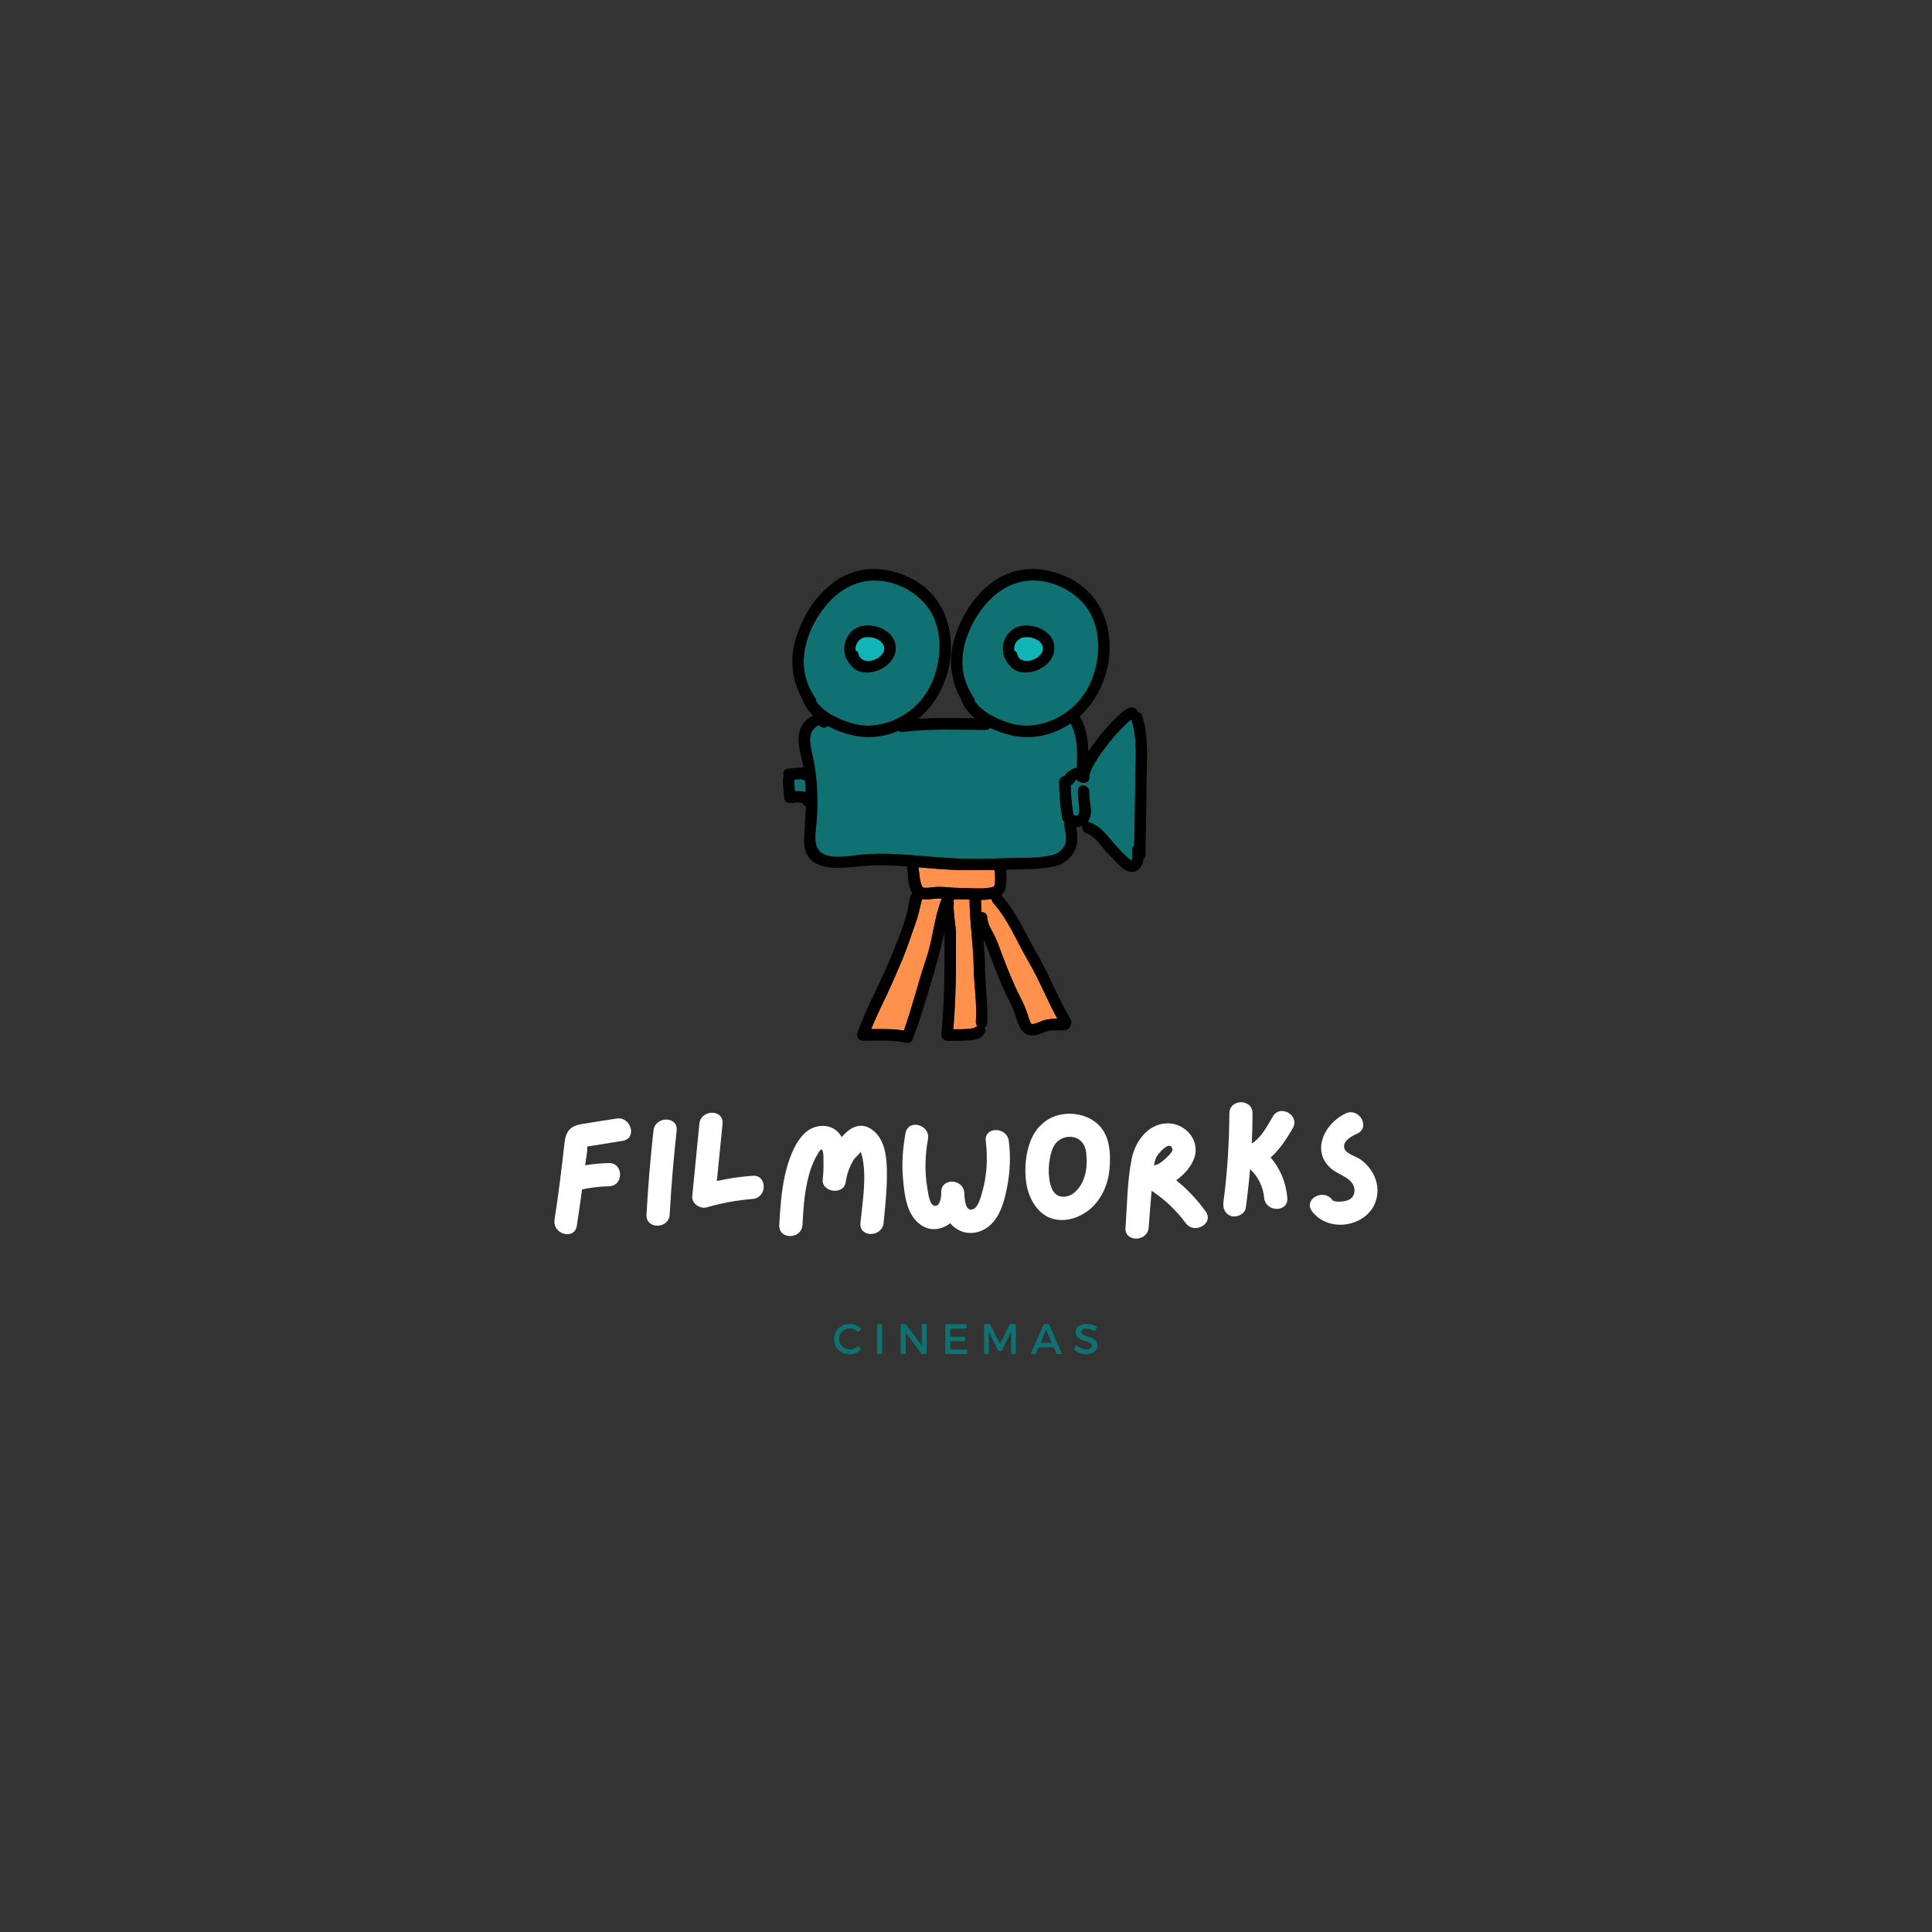 <svg xmlns="http://www.w3.org/2000/svg" xmlns:xlink="http://www.w3.org/1999/xlink" width="500" zoomAndPan="magnify" viewBox="0 0 375 375" height="500" preserveAspectRatio="xMidYMid meet" version="1.0"><rect x="0" y="0" width="375" height="375" fill="#333333" stroke="none"/><defs><g/><clipPath id="56e7324202"><path d="M 151.832 110.246 L 223 110.246 L 223 202.496 L 151.832 202.496 Z M 151.832 110.246 " clip-rule="nonzero"/></clipPath></defs><path fill="#ff914d" d="M 189.418 198.246 C 189.668 194.793 189.047 191.266 188.996 187.812 C 188.934 183.402 188.215 179.031 188.188 174.617 C 187.707 174.602 187.227 174.582 186.754 174.582 C 186.227 174.582 185.699 174.582 185.172 174.574 C 185.156 174.613 185.141 174.656 185.133 174.699 C 185.117 174.746 185.102 174.797 185.082 174.848 C 185.129 174.996 185.145 175.148 185.133 175.309 C 184.961 177.352 185.551 179.43 185.551 181.488 C 185.551 183.645 185.562 185.805 185.551 187.969 C 185.527 191.914 185.355 195.859 185.039 199.797 C 185.578 199.797 186.109 199.797 186.645 199.781 C 187.277 199.77 187.906 199.723 188.531 199.633 C 188.719 199.609 188.902 199.57 189.078 199.516 C 189.141 199.496 189.199 199.473 189.258 199.445 C 189.387 199.301 189.539 199.199 189.719 199.133 C 189.488 198.883 189.391 198.586 189.418 198.246 Z M 189.418 198.246 " fill-opacity="1" fill-rule="nonzero"/><path fill="#10b5b8" d="M 168.477 123.637 C 167.641 123.664 166.957 123.895 166.453 124.617 C 166.105 125.113 165.969 125.664 166.039 126.266 C 166.367 126.383 166.566 126.617 166.629 126.965 C 167.223 129.422 171.434 128.141 171.637 126.004 C 171.781 124.461 169.742 123.598 168.477 123.637 Z M 168.477 123.637 " fill-opacity="1" fill-rule="nonzero"/><path fill="#ff914d" d="M 181.762 174.402 C 180.906 174.477 179.895 174.668 178.984 174.531 C 178.949 174.629 178.914 174.73 178.887 174.828 C 178.762 175.277 178.656 175.73 178.555 176.188 C 178.402 176.945 178.207 177.688 177.965 178.422 C 177.023 181.078 176.184 183.781 175.086 186.383 C 174.027 188.891 172.961 191.371 171.777 193.824 C 170.836 195.777 169.906 197.738 169.09 199.75 C 171.211 199.719 173.352 199.688 175.441 200.023 C 177.09 195.391 178.234 190.613 179.812 185.961 C 181.09 182.184 181.309 178.109 182.793 174.406 C 182.449 174.375 182.109 174.375 181.762 174.402 Z M 181.762 174.402 " fill-opacity="1" fill-rule="nonzero"/><path fill="#107173" d="M 181.184 119.707 C 179.258 115.535 174.539 112.773 170.016 112.676 C 165.352 112.57 161.691 115.316 159.148 119.07 C 157.559 121.441 156.363 124.285 156.062 127.129 C 155.797 129.66 156.277 132.035 157.504 134.262 C 157.605 134.379 157.68 134.516 157.727 134.668 C 157.879 134.93 158.039 135.191 158.211 135.445 C 158.352 135.641 158.418 135.859 158.414 136.098 C 159.312 137.461 160.762 138.461 162.203 139.168 C 164.125 140.117 166.363 140.875 168.531 140.852 C 173.68 140.789 178.516 137.547 180.719 132.879 C 182.578 128.938 183.047 123.734 181.184 119.707 Z M 165.152 129.09 C 165.117 129.055 165.082 129.023 165.047 128.984 C 162.75 126.453 163.961 122.18 167.414 121.504 C 169.953 121.012 173.562 122.492 173.836 125.398 C 174.246 129.746 167.484 132.293 165.152 129.09 Z M 165.152 129.09 " fill-opacity="1" fill-rule="nonzero"/><path fill="#10b5b8" d="M 199.266 123.637 C 198.43 123.664 197.746 123.895 197.242 124.617 C 196.895 125.113 196.758 125.664 196.828 126.266 C 197.156 126.383 197.355 126.617 197.418 126.965 C 198.016 129.422 202.238 128.145 202.438 126.004 C 202.574 124.461 200.535 123.598 199.266 123.637 Z M 199.266 123.637 " fill-opacity="1" fill-rule="nonzero"/><path fill="#107173" d="M 211.98 119.707 C 210.051 115.535 205.34 112.773 200.809 112.676 C 196.148 112.57 192.484 115.316 189.945 119.07 C 188.348 121.441 187.156 124.285 186.855 127.129 C 186.59 129.66 187.066 132.035 188.289 134.262 C 188.391 134.379 188.469 134.516 188.512 134.668 C 188.664 134.934 188.828 135.191 189 135.449 C 189.141 135.645 189.207 135.859 189.199 136.102 C 190.102 137.461 191.551 138.461 192.992 139.172 C 194.914 140.121 197.152 140.879 199.32 140.852 C 204.469 140.793 209.305 137.547 211.508 132.879 C 213.371 128.938 213.84 123.734 211.98 119.707 Z M 195.945 129.09 C 195.91 129.059 195.875 129.023 195.844 128.984 C 193.543 126.453 194.758 122.18 198.207 121.504 C 200.75 121.012 204.355 122.492 204.629 125.398 C 205.039 129.746 198.277 132.293 195.945 129.09 Z M 195.945 129.09 " fill-opacity="1" fill-rule="nonzero"/><path fill="#107173" d="M 156.266 151.402 L 156.23 151.402 C 155.98 151.426 155.754 151.367 155.547 151.227 L 155.422 151.227 C 155.141 151.238 154.863 151.262 154.586 151.289 L 154.199 151.328 C 154.109 152.078 154.23 152.832 154.324 153.586 C 155.023 153.547 155.773 153.535 156.406 153.73 C 156.379 152.961 156.348 152.18 156.266 151.402 Z M 156.266 151.402 " fill-opacity="1" fill-rule="nonzero"/><path fill="#107173" d="M 207.809 140.402 C 204.418 142.68 200.254 143.652 196.223 142.688 C 194.82 142.355 193.465 141.879 192.16 141.266 C 191.961 141.543 191.691 141.672 191.352 141.656 L 191.191 141.656 C 185.887 141.656 180.504 141.383 175.223 142.062 C 174.914 142.109 174.645 142.031 174.414 141.824 C 173 142.449 171.527 142.836 169.992 142.984 C 168.457 143.129 166.934 143.031 165.43 142.684 C 163.785 142.301 162.211 141.715 160.711 140.934 C 160.227 141.34 159.41 141.375 159.043 140.746 C 158.953 140.773 158.867 140.805 158.781 140.84 C 158.641 140.898 158.512 140.977 158.395 141.074 C 157.914 141.508 157.48 141.949 157.348 142.613 C 157.074 143.922 157.398 145.137 157.68 146.41 C 157.992 147.809 158.23 149.223 158.391 150.648 C 158.719 153.664 158.75 156.684 158.48 159.707 C 158.277 161.926 157.605 165.016 160.254 165.938 C 162.43 166.691 164.902 166.094 167.113 165.883 C 173.512 165.273 179.82 166.41 186.199 166.641 C 189.496 166.758 192.828 166.66 196.121 166.539 C 199.062 166.426 202.188 166.672 205.016 165.727 C 205.848 165.207 206.652 164.551 206.836 163.527 C 207.027 162.465 206.809 161.379 206.594 160.332 C 206.523 160.078 206.562 159.836 206.703 159.609 C 206.66 159.57 206.605 159.512 206.547 159.449 C 206.27 159.242 206.145 158.961 206.168 158.613 C 206.152 158.527 206.141 158.441 206.125 158.355 C 206.008 157.633 205.898 156.906 205.824 156.176 C 205.668 154.723 205.59 153.262 205.582 151.801 C 205.578 151.504 205.672 151.246 205.867 151.027 C 206.059 150.805 206.301 150.68 206.594 150.645 C 207.113 149.805 208.094 149.117 209.031 149.039 C 209.098 146.117 209.27 143.004 207.809 140.402 Z M 207.809 140.402 " fill-opacity="1" fill-rule="nonzero"/><path fill="#107173" d="M 219.582 139.691 C 219.523 139.727 219.469 139.762 219.449 139.777 C 219.035 140.09 218.648 140.43 218.285 140.793 C 217.207 141.859 216.195 142.984 215.25 144.172 C 214.211 145.426 213.277 146.754 212.449 148.16 C 212.109 148.727 211.824 149.32 211.586 149.938 C 211.484 150.223 211.434 150.516 211.43 150.82 C 211.539 151.883 210.352 152.242 209.672 151.789 C 209.375 151.742 209.148 151.586 208.996 151.328 L 208.988 151.312 C 208.91 151.359 208.84 151.41 208.77 151.465 C 208.77 151.465 208.738 151.5 208.695 151.543 C 208.648 151.586 208.582 151.668 208.531 151.734 C 208.531 151.742 208.512 151.766 208.488 151.809 C 208.344 152.102 208.117 152.285 207.805 152.363 C 207.844 154.262 208.012 156.145 208.312 158.016 C 208.359 158.062 208.398 158.109 208.438 158.16 C 208.484 158.223 208.523 158.285 208.555 158.352 C 209.641 158.426 209.543 157.645 209.457 156.727 C 209.348 155.594 209.156 154.492 209.23 153.352 C 209.328 151.914 211.508 152.359 211.414 153.777 C 211.312 155.289 211.957 156.801 211.637 158.316 C 211.555 158.766 211.375 159.172 211.102 159.539 C 211.184 159.547 211.266 159.562 211.344 159.59 C 213.848 160.375 215.168 162.648 216.867 164.465 C 217.602 165.25 218.414 166.148 219.27 166.797 C 219.727 167.145 219.707 167.059 219.75 166.492 C 219.785 166.008 219.734 165.516 219.727 165.031 C 219.711 164.656 219.848 164.352 220.145 164.121 C 220.184 160.059 220.32 156.008 220.332 151.949 C 220.344 147.91 220.883 143.562 219.582 139.691 Z M 219.582 139.691 " fill-opacity="1" fill-rule="nonzero"/><path fill="#ff914d" d="M 199.449 186.316 C 197.305 182.66 195.68 178.488 192.809 175.312 C 192.598 175.086 192.492 174.812 192.5 174.5 C 191.809 174.621 191.113 174.68 190.41 174.676 C 190.422 175.473 190.453 176.266 190.496 177.059 C 190.637 177.043 190.777 177.059 190.914 177.102 C 191.051 177.145 191.172 177.211 191.277 177.309 C 191.383 177.402 191.469 177.516 191.527 177.645 C 191.586 177.773 191.617 177.91 191.617 178.055 C 191.676 179.297 192.402 180.406 192.957 181.484 C 193.594 182.734 194.031 184.066 194.531 185.375 C 195.605 188.211 196.723 191.02 198.105 193.719 C 198.602 194.66 199.023 195.637 199.367 196.645 C 199.516 197.098 199.648 197.559 199.82 198.004 C 199.914 198.258 200.031 198.504 200.168 198.738 C 200.984 198.863 201.91 198.234 202.676 198.016 C 203.512 197.805 204.359 197.715 205.215 197.742 C 203.191 193.98 201.613 189.996 199.449 186.316 Z M 199.449 186.316 " fill-opacity="1" fill-rule="nonzero"/><path fill="#ff914d" d="M 193.082 169.18 C 193.016 169.078 192.965 168.969 192.93 168.852 C 191.004 168.879 189.09 168.883 187.152 168.883 C 184.18 168.883 181.23 168.598 178.281 168.34 C 178.34 168.859 178.387 169.379 178.453 169.895 C 178.508 170.457 178.617 171.004 178.785 171.543 C 178.836 171.73 178.91 171.906 179.008 172.074 C 179.086 172.191 179.223 172.277 179.129 172.277 C 180.066 172.438 181.039 172.164 181.98 172.141 C 183.395 172.105 184.836 172.344 186.258 172.344 C 188.203 172.344 190.191 172.602 192.121 172.293 C 192.41 172.273 192.688 172.195 192.949 172.062 C 192.891 172.09 193.02 171.902 193.035 171.812 C 193.082 171.59 193.113 171.359 193.133 171.129 C 193.156 170.477 193.141 169.828 193.082 169.18 Z M 193.082 169.18 " fill-opacity="1" fill-rule="nonzero"/><path fill="#000000" d="M 204.629 125.398 C 204.355 122.492 200.75 121.012 198.207 121.504 C 194.758 122.18 193.543 126.453 195.844 128.984 C 195.875 129.023 195.91 129.059 195.945 129.09 C 198.277 132.293 205.039 129.746 204.629 125.398 Z M 202.434 126.008 C 202.23 128.145 198.016 129.426 197.422 126.969 C 197.359 126.621 197.164 126.387 196.832 126.27 C 196.766 125.668 196.902 125.117 197.25 124.621 C 197.746 123.898 198.43 123.668 199.27 123.641 C 200.535 123.598 202.574 124.461 202.438 126.004 Z M 202.434 126.008 " fill-opacity="1" fill-rule="nonzero"/><g clip-path="url(#56e7324202)"><path fill="#000000" d="M 221.684 138.953 C 221.562 138.539 221.293 138.301 220.875 138.238 C 220.828 138.02 220.723 137.828 220.562 137.668 C 219.664 136.75 218.34 137.781 217.625 138.395 C 216.305 139.559 215.094 140.828 213.984 142.195 C 213 143.379 212.082 144.613 211.238 145.898 C 211.168 143.547 210.848 141.238 209.621 139.102 C 209.605 139.078 209.59 139.055 209.574 139.031 C 216.141 133.156 217.695 121.508 211.332 114.938 C 208.738 112.281 204.863 110.711 201.207 110.469 C 197.754 110.246 194.488 111.414 191.836 113.621 C 188.703 116.223 186.559 119.848 185.32 123.703 C 184.676 125.676 184.453 127.695 184.656 129.766 C 184.859 131.832 185.469 133.773 186.484 135.582 C 186.996 137.117 187.984 138.383 189.219 139.41 C 185.551 139.375 181.855 139.285 178.199 139.527 L 178.215 139.512 C 185.254 133.824 187.074 121.695 180.531 114.938 C 177.945 112.273 174.07 110.707 170.422 110.469 C 166.973 110.246 163.703 111.414 161.051 113.621 C 157.91 116.23 155.766 119.855 154.527 123.707 C 153.879 125.684 153.656 127.703 153.859 129.77 C 154.062 131.84 154.672 133.777 155.691 135.586 C 156.137 136.871 156.855 137.977 157.848 138.902 C 157.273 139.184 156.754 139.547 156.293 139.992 C 154.527 141.762 154.93 144.637 155.5 146.805 C 155.688 147.531 155.844 148.273 155.969 149.023 C 155.035 148.863 153.824 149.168 153.027 149.18 C 152.184 149.191 151.895 149.969 152.094 150.602 C 152.055 150.699 152.031 150.801 152.02 150.902 C 151.852 152.246 152.168 153.523 152.207 154.859 C 152.223 155.492 152.812 155.898 153.398 155.891 C 153.898 155.879 155.574 155.512 155.824 156.012 C 155.945 156.277 156.148 156.449 156.43 156.523 C 156.395 157.762 156.258 158.996 156.23 160.23 C 156.211 161.504 155.969 162.746 156.109 164.02 C 156.738 169.707 163.883 168.406 167.738 168.082 C 170.516 167.848 173.273 167.961 176.027 168.168 C 176.262 169.75 176.164 171.914 177.039 173.293 C 176.449 174.328 176.324 175.98 176.109 176.891 C 175.516 179.391 174.457 181.91 173.527 184.305 C 171.406 189.773 168.461 194.891 166.453 200.402 C 166.156 201.227 166.629 202.016 167.535 202.016 C 170.332 202.016 173.172 201.801 175.93 202.402 C 176.375 202.5 176.969 202.254 177.141 201.805 C 178.891 197.086 180.277 192.254 181.676 187.418 C 182.305 185.238 182.867 183.078 183.324 180.852 L 183.324 180.867 C 183.363 183.035 183.324 185.203 183.324 187.371 C 183.324 191.816 183.129 196.254 182.734 200.688 C 182.668 201.445 183.137 202.012 183.91 202.016 C 185.238 202.016 186.562 202.051 187.887 201.953 C 189.152 201.855 190.727 201.688 191.184 200.301 C 191.301 200.004 191.27 199.727 191.094 199.465 C 191.422 199.305 191.586 199.043 191.59 198.676 C 191.844 195.125 191.223 191.562 191.199 188.012 C 191.199 186.129 191.055 184.25 190.898 182.371 C 191.539 183.707 192.023 185.09 192.555 186.477 C 193.184 188.141 193.84 189.793 194.543 191.43 C 195.203 192.961 196.039 194.41 196.688 195.949 C 197.398 197.629 197.727 200.633 199.922 200.965 C 201.059 201.137 202.184 200.527 203.227 200.172 C 203.949 199.926 204.902 200.004 205.652 199.988 C 206.367 199.973 207.066 200.113 207.578 199.508 C 207.711 199.344 207.789 199.16 207.816 198.949 C 207.969 198.68 208 198.391 207.91 198.09 C 207.832 197.828 207.703 197.594 207.523 197.383 C 205.254 193.379 203.57 189.07 201.27 185.078 C 199.074 181.262 197.312 177.086 194.363 173.77 C 195.605 172.688 195.375 170.484 195.266 168.809 C 195.871 168.789 196.461 168.77 197.062 168.746 C 200.008 168.625 202.984 168.797 205.816 167.816 C 205.938 167.777 206.047 167.719 206.148 167.641 C 207.398 166.875 208.461 165.84 208.879 164.387 C 209.242 163.129 209.102 161.82 208.855 160.551 C 209.289 160.531 209.703 160.438 210.105 160.266 C 210.062 160.422 210.051 160.574 210.07 160.734 C 210.09 160.891 210.141 161.039 210.215 161.18 C 210.293 161.316 210.395 161.438 210.516 161.535 C 210.641 161.637 210.777 161.707 210.93 161.754 C 212.289 162.184 213.32 163.648 214.188 164.699 C 215.094 165.793 216.086 166.75 217.07 167.762 C 217.988 168.711 219.348 169.75 220.695 168.961 C 221.559 168.453 221.852 167.637 221.938 166.75 C 222.227 166.52 222.367 166.223 222.359 165.855 C 222.359 161.152 222.539 156.453 222.559 151.754 C 222.57 147.52 223.059 143.039 221.684 138.953 Z M 154.324 153.594 C 154.23 152.84 154.109 152.086 154.199 151.336 L 154.586 151.293 C 154.863 151.266 155.141 151.246 155.422 151.234 L 155.547 151.234 C 155.754 151.375 155.98 151.434 156.23 151.41 L 156.266 151.41 C 156.336 152.188 156.379 152.965 156.406 153.742 C 155.773 153.547 155.023 153.547 154.324 153.594 Z M 189.203 136.098 C 189.207 135.855 189.141 135.641 189 135.445 C 188.828 135.188 188.668 134.93 188.516 134.664 C 188.469 134.512 188.395 134.375 188.289 134.258 C 187.07 132.031 186.59 129.656 186.855 127.129 C 187.156 124.285 188.348 121.43 189.945 119.07 C 192.484 115.316 196.148 112.566 200.809 112.672 C 205.34 112.773 210.051 115.535 211.98 119.707 C 213.84 123.73 213.371 128.938 211.512 132.875 C 209.305 137.547 204.469 140.785 199.32 140.844 C 197.152 140.871 194.918 140.113 192.992 139.164 C 191.551 138.457 190.105 137.457 189.203 136.098 Z M 157.727 134.676 C 157.68 134.523 157.605 134.387 157.504 134.27 C 156.277 132.039 155.797 129.66 156.062 127.129 C 156.363 124.285 157.559 121.441 159.148 119.07 C 161.691 115.32 165.352 112.57 170.016 112.676 C 174.547 112.773 179.258 115.535 181.184 119.707 C 183.047 123.734 182.578 128.938 180.715 132.875 C 178.512 137.551 173.676 140.789 168.527 140.848 C 166.359 140.875 164.121 140.117 162.199 139.168 C 160.758 138.457 159.309 137.457 158.41 136.098 C 158.414 135.855 158.348 135.641 158.207 135.445 C 158.039 135.188 157.879 134.93 157.727 134.664 Z M 179.812 185.965 C 178.234 190.617 177.09 195.395 175.441 200.027 C 173.352 199.691 171.211 199.723 169.09 199.754 C 169.898 197.742 170.836 195.781 171.777 193.828 C 172.961 191.375 174.027 188.895 175.086 186.387 C 176.184 183.785 177.023 181.086 177.965 178.426 C 178.207 177.695 178.402 176.949 178.555 176.191 C 178.656 175.734 178.758 175.281 178.887 174.832 C 178.914 174.734 178.949 174.633 178.984 174.539 C 179.895 174.672 180.906 174.48 181.762 174.406 C 182.105 174.375 182.449 174.375 182.793 174.406 C 181.309 178.113 181.09 182.195 179.812 185.965 Z M 189.258 199.434 C 189.199 199.461 189.141 199.484 189.078 199.504 C 188.902 199.562 188.719 199.602 188.531 199.625 C 187.906 199.711 187.277 199.762 186.645 199.773 C 186.109 199.793 185.578 199.793 185.039 199.789 C 185.355 195.852 185.527 191.906 185.551 187.957 C 185.566 185.797 185.551 183.637 185.551 181.477 C 185.551 179.418 184.961 177.344 185.133 175.297 C 185.145 175.141 185.129 174.988 185.082 174.836 C 185.102 174.789 185.117 174.738 185.133 174.688 C 185.141 174.645 185.156 174.605 185.172 174.562 C 185.699 174.562 186.227 174.562 186.754 174.574 C 187.227 174.574 187.707 174.59 188.188 174.609 C 188.215 179.02 188.93 183.391 188.996 187.801 C 189.047 191.258 189.668 194.789 189.418 198.238 C 189.391 198.578 189.488 198.871 189.719 199.121 C 189.539 199.188 189.387 199.293 189.258 199.434 Z M 186.266 172.344 C 184.852 172.344 183.402 172.109 181.988 172.141 C 181.047 172.164 180.074 172.434 179.137 172.273 C 179.23 172.273 179.094 172.188 179.016 172.07 C 178.918 171.902 178.844 171.727 178.793 171.543 C 178.625 171.004 178.516 170.453 178.461 169.891 C 178.395 169.375 178.348 168.855 178.289 168.34 C 181.238 168.598 184.191 168.883 187.16 168.883 C 189.086 168.883 191.012 168.883 192.938 168.848 C 192.973 168.965 193.023 169.074 193.09 169.176 C 193.148 169.824 193.164 170.477 193.141 171.125 C 193.125 171.355 193.09 171.586 193.043 171.809 C 193.027 171.898 192.902 172.086 192.961 172.059 C 192.699 172.191 192.422 172.27 192.129 172.289 C 190.191 172.602 188.203 172.344 186.266 172.344 Z M 199.457 186.316 C 201.621 189.996 203.199 193.98 205.223 197.734 C 204.367 197.707 203.52 197.797 202.684 198.008 C 201.918 198.227 200.992 198.852 200.176 198.73 C 200.039 198.496 199.922 198.25 199.828 197.992 C 199.656 197.551 199.523 197.09 199.375 196.637 C 199.031 195.629 198.609 194.652 198.113 193.711 C 196.73 191.012 195.613 188.203 194.539 185.367 C 194.039 184.059 193.602 182.727 192.965 181.477 C 192.41 180.398 191.688 179.289 191.629 178.047 C 191.625 177.902 191.594 177.766 191.535 177.637 C 191.477 177.508 191.391 177.395 191.285 177.301 C 191.18 177.203 191.059 177.137 190.922 177.094 C 190.785 177.047 190.648 177.035 190.504 177.051 C 190.461 176.258 190.43 175.465 190.418 174.668 C 191.121 174.672 191.816 174.613 192.508 174.492 C 192.5 174.805 192.605 175.078 192.816 175.305 C 195.68 178.488 197.305 182.66 199.449 186.316 Z M 206.598 150.648 C 206.309 150.68 206.066 150.809 205.871 151.027 C 205.68 151.25 205.582 151.508 205.59 151.801 C 205.59 153.266 205.668 154.73 205.816 156.188 C 205.895 156.918 206 157.641 206.121 158.363 C 206.133 158.449 206.145 158.539 206.16 158.625 C 206.137 158.973 206.266 159.25 206.543 159.461 C 206.598 159.52 206.656 159.578 206.699 159.621 C 206.555 159.844 206.52 160.086 206.586 160.344 C 206.805 161.391 207.02 162.473 206.828 163.539 C 206.648 164.555 205.844 165.219 205.012 165.734 C 202.18 166.684 199.062 166.438 196.113 166.547 C 192.82 166.672 189.488 166.766 186.195 166.648 C 179.812 166.422 173.508 165.277 167.109 165.891 C 164.887 166.094 162.426 166.703 160.246 165.945 C 157.598 165.027 158.273 161.934 158.473 159.719 C 158.742 156.695 158.715 153.676 158.387 150.656 C 158.227 149.23 157.988 147.82 157.672 146.418 C 157.395 145.145 157.066 143.93 157.34 142.621 C 157.477 141.961 157.91 141.52 158.387 141.082 C 158.504 140.988 158.633 140.91 158.773 140.852 C 158.859 140.816 158.949 140.785 159.035 140.758 C 159.406 141.383 160.223 141.355 160.707 140.941 C 162.207 141.727 163.777 142.309 165.426 142.695 C 166.93 143.043 168.449 143.141 169.984 142.992 C 171.52 142.848 172.996 142.461 174.406 141.832 C 174.641 142.043 174.91 142.121 175.215 142.07 C 180.488 141.391 185.875 141.664 191.188 141.664 L 191.348 141.664 C 191.688 141.684 191.957 141.555 192.156 141.273 C 193.461 141.891 194.816 142.363 196.219 142.695 C 200.25 143.66 204.414 142.695 207.805 140.414 C 209.262 143.012 209.09 146.125 209.016 149.051 C 208.098 149.117 207.113 149.809 206.59 150.648 Z M 220.348 151.93 C 220.332 155.992 220.199 160.043 220.156 164.102 C 219.863 164.332 219.723 164.633 219.742 165.008 C 219.742 165.496 219.801 165.988 219.766 166.473 C 219.723 167.039 219.742 167.121 219.285 166.777 C 218.43 166.129 217.613 165.23 216.883 164.445 C 215.18 162.617 213.859 160.348 211.359 159.566 C 211.281 159.543 211.199 159.527 211.117 159.516 C 211.391 159.152 211.57 158.746 211.652 158.297 C 211.969 156.781 211.324 155.27 211.43 153.758 C 211.523 152.336 209.344 151.895 209.246 153.328 C 209.168 154.473 209.363 155.574 209.469 156.707 C 209.559 157.633 209.656 158.414 208.566 158.332 C 208.535 158.266 208.496 158.199 208.453 158.141 C 208.414 158.09 208.371 158.039 208.324 157.996 C 208.027 156.125 207.855 154.246 207.816 152.352 C 208.129 152.273 208.359 152.086 208.504 151.797 C 208.527 151.754 208.539 151.73 208.543 151.719 C 208.598 151.656 208.652 151.59 208.707 151.531 C 208.766 151.469 208.777 151.461 208.785 151.453 C 208.855 151.398 208.926 151.348 209 151.301 L 209.012 151.316 C 209.164 151.574 209.387 151.73 209.684 151.777 C 210.367 152.238 211.551 151.871 211.445 150.809 C 211.449 150.504 211.5 150.211 211.598 149.926 C 211.836 149.309 212.125 148.715 212.465 148.145 C 213.293 146.742 214.227 145.414 215.266 144.16 C 216.211 142.973 217.223 141.848 218.297 140.781 C 218.664 140.418 219.051 140.078 219.461 139.766 C 219.484 139.75 219.539 139.715 219.598 139.68 C 220.883 143.562 220.344 147.91 220.332 151.918 Z M 220.348 151.93 " fill-opacity="1" fill-rule="nonzero"/></g><path fill="#000000" d="M 173.836 125.398 C 173.562 122.492 169.953 121.012 167.414 121.504 C 163.961 122.18 162.75 126.453 165.047 128.984 C 165.082 129.023 165.117 129.055 165.152 129.09 C 167.484 132.293 174.246 129.746 173.836 125.398 Z M 171.637 126.008 C 171.434 128.145 167.223 129.426 166.629 126.969 C 166.566 126.621 166.371 126.387 166.039 126.27 C 165.969 125.668 166.109 125.117 166.457 124.621 C 166.949 123.898 167.633 123.668 168.477 123.641 C 169.742 123.598 171.781 124.461 171.637 126.004 Z M 171.637 126.008 " fill-opacity="1" fill-rule="nonzero"/><g fill="#ffffff" fill-opacity="1"><g transform="translate(106.106, 237.906)"><g><path d="M 13.562 -20.797 C 11.281 -20.434 9.031 -20.105 6.75 -19.715 C 4.59 -19.355 3.723 -18.305 3.48 -16.145 C 2.91 -11.133 2.312 -6.152 1.531 -1.172 C 1.082 1.68 5.402 2.879 5.852 0.031 C 6.211 -2.312 6.57 -4.68 6.871 -7.051 C 8.613 -7.41 10.324 -7.621 12.094 -7.652 C 14.973 -7.684 14.973 -12.184 12.094 -12.152 C 10.531 -12.121 9.004 -11.973 7.473 -11.734 C 7.5 -11.883 7.5 -12.031 7.531 -12.152 C 7.621 -13.082 7.922 -14.133 7.863 -15.062 C 7.863 -15.184 7.863 -15.273 7.891 -15.363 C 8.223 -15.426 8.582 -15.484 8.641 -15.484 C 10.684 -15.812 12.723 -16.145 14.766 -16.473 C 17.613 -16.926 16.383 -21.246 13.562 -20.797 Z M 13.562 -20.797 "/></g></g></g><g fill="#ffffff" fill-opacity="1"><g transform="translate(123.986, 237.906)"><g><path d="M 2.852 -18.453 C 2.25 -13.055 1.801 -7.621 1.5 -2.16 C 1.32 0.719 5.82 0.719 6 -2.16 C 6.301 -7.621 6.75 -13.055 7.352 -18.453 C 7.652 -21.336 3.152 -21.305 2.852 -18.453 Z M 2.852 -18.453 "/></g></g></g><g fill="#ffffff" fill-opacity="1"><g transform="translate(132.866, 237.906)"><g><path d="M 13.203 -9.691 C 10.863 -9.512 8.551 -9.184 6.273 -8.672 C 6.66 -12.395 7.023 -16.086 7.383 -19.773 C 7.652 -22.656 3.152 -22.625 2.879 -19.773 C 2.43 -15.094 1.949 -10.414 1.5 -5.73 C 1.352 -4.262 3.062 -3.18 4.352 -3.57 C 7.262 -4.41 10.203 -4.953 13.203 -5.191 C 16.086 -5.402 16.113 -9.902 13.203 -9.691 Z M 13.203 -9.691 "/></g></g></g><g fill="#ffffff" fill-opacity="1"><g transform="translate(149.756, 237.906)"><g><path d="M 22.387 -10.652 C 22.355 -13.262 22.027 -16.473 19.926 -18.305 C 17.613 -20.344 15.363 -19.266 13.625 -17.195 C 13.562 -17.285 13.473 -17.406 13.414 -17.523 C 11.793 -20.016 8.371 -19.836 6.391 -17.914 C 4.262 -15.812 3.18 -12.395 2.551 -9.574 C 1.891 -6.48 1.68 -3.301 1.5 -0.148 C 1.32 2.73 5.82 2.73 6 -0.148 C 6.211 -3.93 6.453 -7.773 7.742 -11.371 C 8.043 -12.152 8.371 -12.934 8.82 -13.684 C 8.973 -13.922 9.363 -14.734 9.723 -14.824 C 9.723 -14.824 9.754 -14.824 9.754 -14.855 C 9.754 -14.793 9.754 -14.766 9.812 -14.703 C 10.172 -14.223 10.051 -12.812 10.082 -12.242 C 10.113 -11.164 10.051 -10.051 9.934 -8.973 C 9.691 -6.48 13.953 -5.883 14.375 -8.371 C 14.613 -9.992 15.125 -11.492 15.992 -12.875 C 16.293 -13.293 16.953 -13.832 17.344 -14.344 C 17.406 -13.863 17.645 -13.383 17.703 -12.902 C 18.426 -8.941 17.645 -4.531 17.254 -0.539 C 16.953 2.34 21.457 2.312 21.754 -0.539 C 22.086 -3.902 22.445 -7.293 22.387 -10.652 Z M 22.387 -10.652 "/></g></g></g><g fill="#ffffff" fill-opacity="1"><g transform="translate(173.666, 237.906)"><g><path d="M 22.145 -16.414 C 21.816 -19.266 17.312 -19.293 17.676 -16.414 C 18.066 -13.082 17.914 -9.781 16.984 -6.543 C 16.684 -5.582 16.234 -3.449 15.062 -3.152 C 13.594 -2.762 13.562 -5.492 13.504 -6.391 C 13.293 -9.242 8.852 -9.301 9.031 -6.391 C 9.062 -5.672 8.793 -3.48 7.594 -3.902 C 6.66 -4.23 6.453 -6.691 6.301 -7.473 C 5.793 -10.562 5.883 -13.715 6.453 -16.773 C 6.961 -19.594 2.641 -20.824 2.102 -17.973 C 1.559 -15.004 1.32 -12.004 1.621 -8.973 C 1.859 -6.422 2.16 -3.359 3.84 -1.289 C 5.973 1.289 8.73 1.082 10.773 -0.48 C 11.074 -0.121 11.434 0.211 11.852 0.512 C 14.012 2.012 16.805 1.559 18.664 -0.238 C 20.555 -2.039 21.305 -4.891 21.785 -7.352 C 22.387 -10.352 22.535 -13.383 22.145 -16.414 Z M 22.145 -16.414 "/></g></g></g><g fill="#ffffff" fill-opacity="1"><g transform="translate(197.546, 237.906)"><g><path d="M 16.684 -18.305 C 14.223 -22.355 7.801 -22.867 4.59 -19.594 C 1.441 -16.895 0.992 -10.621 1.891 -7.113 C 2.52 -4.711 4.109 -2.191 6.57 -1.41 C 9.121 -0.57 11.941 -1.5 13.953 -3.152 C 15.992 -4.859 17.254 -7.352 17.676 -9.961 C 18.066 -12.543 18.094 -15.992 16.684 -18.305 Z M 11.223 -6.633 C 11.133 -6.57 11.074 -6.512 10.984 -6.422 C 10.023 -5.613 8.492 -5.281 7.473 -6.062 C 6.812 -6.543 6.512 -7.352 6.301 -8.133 C 6 -9.422 5.941 -10.773 6.09 -12.094 C 6.242 -13.293 6.543 -14.824 7.23 -15.812 C 7.863 -16.684 8.914 -17.223 9.992 -17.254 C 11.852 -17.285 13.055 -16.023 13.262 -14.285 C 13.625 -11.645 13.234 -8.551 11.223 -6.633 Z M 11.223 -6.633 "/></g></g></g><g fill="#ffffff" fill-opacity="1"><g transform="translate(216.956, 237.906)"><g><path d="M 17.043 -2.789 C 15.395 -5.07 13.504 -7.082 11.344 -8.82 C 12.965 -9.961 14.312 -11.523 14.883 -13.234 C 16.023 -16.684 12.965 -20.016 9.48 -19.863 C 5.793 -19.715 3.359 -16.293 2.699 -12.965 C 1.832 -8.641 1.832 -4.02 1.5 0.359 C 1.262 3.242 5.762 3.211 6 0.359 C 6.18 -2.039 6.363 -4.41 6.57 -6.781 C 9.121 -5.102 11.344 -3 13.172 -0.512 C 14.855 1.801 18.785 -0.449 17.043 -2.789 Z M 9.031 -12.812 C 8.402 -12.242 7.801 -11.824 7.023 -11.703 C 7.113 -12.215 7.23 -12.723 7.441 -13.203 C 7.652 -13.805 10.203 -16.863 10.621 -14.824 C 10.742 -14.312 9.391 -13.113 9.031 -12.812 Z M 9.031 -12.812 "/></g></g></g><g fill="#ffffff" fill-opacity="1"><g transform="translate(235.946, 237.906)"><g><path d="M 14.973 -18.906 C 16.445 -21.395 12.543 -23.676 11.102 -21.184 C 10.141 -19.535 8.793 -16.984 7.023 -15.965 C 7.113 -17.883 7.172 -19.836 7.172 -21.785 C 7.203 -24.695 2.699 -24.695 2.672 -21.785 C 2.641 -16.055 2.281 -10.324 1.531 -4.652 C 1.352 -3.422 1.801 -2.25 3.09 -1.859 C 4.141 -1.559 5.703 -2.25 5.852 -3.449 C 6.211 -5.941 6.48 -8.461 6.691 -10.984 C 8.254 -9.543 9.242 -7.531 9.422 -5.43 C 9.691 -2.551 14.195 -2.52 13.922 -5.43 C 13.652 -8.434 12.543 -11.074 10.684 -13.234 C 12.453 -14.793 13.805 -16.895 14.973 -18.906 Z M 14.973 -18.906 "/></g></g></g><g fill="#ffffff" fill-opacity="1"><g transform="translate(252.746, 237.906)"><g><path d="M 11.164 -12.965 C 10.383 -13.473 8.582 -13.953 8.223 -14.914 C 7.684 -16.383 9.691 -17.434 10.711 -17.883 C 13.324 -19.113 11.043 -23.016 8.434 -21.785 C 4.41 -19.895 1.621 -14.523 5.641 -11.074 C 7.051 -9.812 9.844 -9.332 10.141 -7.141 C 10.262 -6.18 9.812 -5.34 8.973 -4.98 C 8.402 -4.711 6.301 -4.383 5.82 -5.043 C 4.082 -7.32 0.18 -5.102 1.922 -2.789 C 5.461 1.891 13.922 -0.059 14.582 -6.09 C 14.883 -8.82 13.441 -11.434 11.164 -12.965 Z M 11.164 -12.965 "/></g></g></g><g fill="#107173" fill-opacity="1"><g transform="translate(161.6, 262.816)"><g><path d="M 3.344 -5.844 C 3.75 -5.844 4.145 -5.766 4.531 -5.609 C 4.926 -5.453 5.266 -5.234 5.547 -4.953 L 4.984 -4.234 C 4.766 -4.461 4.508 -4.641 4.219 -4.766 C 3.938 -4.898 3.648 -4.969 3.359 -4.969 C 2.773 -4.969 2.281 -4.77 1.875 -4.375 C 1.477 -3.977 1.281 -3.492 1.281 -2.922 C 1.281 -2.348 1.477 -1.863 1.875 -1.469 C 2.281 -1.07 2.773 -0.875 3.359 -0.875 C 3.961 -0.875 4.504 -1.102 4.984 -1.562 L 5.562 -0.922 C 5.258 -0.617 4.91 -0.379 4.516 -0.203 C 4.117 -0.035 3.719 0.047 3.312 0.047 C 2.457 0.047 1.738 -0.234 1.156 -0.797 C 0.57 -1.367 0.281 -2.078 0.281 -2.922 C 0.281 -3.742 0.57 -4.438 1.156 -5 C 1.75 -5.562 2.477 -5.844 3.344 -5.844 Z M 3.344 -5.844 "/></g></g></g><g fill="#107173" fill-opacity="1"><g transform="translate(169.471, 262.816)"><g><path d="M 1.75 0 L 0.766 0 L 0.766 -5.812 L 1.75 -5.812 Z M 1.75 0 "/></g></g></g><g fill="#107173" fill-opacity="1"><g transform="translate(174.059, 262.816)"><g><path d="M 5.812 0 L 4.844 0 L 1.75 -4.172 L 1.75 0 L 0.766 0 L 0.766 -5.812 L 1.734 -5.812 L 4.844 -1.641 L 4.844 -5.812 L 5.812 -5.812 Z M 5.812 0 "/></g></g></g><g fill="#107173" fill-opacity="1"><g transform="translate(182.719, 262.816)"><g><path d="M 4.922 -4.938 L 1.75 -4.938 L 1.75 -3.359 L 4.594 -3.359 L 4.594 -2.484 L 1.75 -2.484 L 1.75 -0.875 L 5.016 -0.875 L 5.016 0 L 0.766 0 L 0.766 -5.812 L 4.922 -5.812 Z M 4.922 -4.938 "/></g></g></g><g fill="#107173" fill-opacity="1"><g transform="translate(190.248, 262.816)"><g><path d="M 6.922 0 L 6.016 0 L 6 -4.344 L 4.172 -0.609 L 3.531 -0.609 L 1.688 -4.344 L 1.688 0 L 0.766 0 L 0.766 -5.812 L 1.922 -5.812 L 3.844 -1.953 L 5.766 -5.812 L 6.922 -5.812 Z M 6.922 0 "/></g></g></g><g fill="#107173" fill-opacity="1"><g transform="translate(200.014, 262.816)"><g><path d="M 4.516 -1.312 L 1.594 -1.312 L 1.031 0 L 0.016 0 L 2.578 -5.812 L 3.578 -5.812 L 6.125 0 L 5.078 0 Z M 4.141 -2.188 L 3.047 -4.766 L 1.953 -2.188 Z M 4.141 -2.188 "/></g></g></g><g fill="#107173" fill-opacity="1"><g transform="translate(208.225, 262.816)"><g><path d="M 2.672 -5.859 C 3.43 -5.859 4.113 -5.66 4.719 -5.266 L 4.312 -4.391 C 3.719 -4.754 3.148 -4.938 2.609 -4.938 C 2.305 -4.938 2.07 -4.883 1.906 -4.781 C 1.738 -4.676 1.656 -4.523 1.656 -4.328 C 1.656 -4.141 1.734 -3.973 1.891 -3.828 C 2.047 -3.691 2.238 -3.594 2.469 -3.531 C 2.695 -3.469 2.945 -3.391 3.219 -3.297 C 3.488 -3.203 3.738 -3.098 3.969 -2.984 C 4.207 -2.879 4.398 -2.711 4.547 -2.484 C 4.703 -2.254 4.781 -1.973 4.781 -1.641 C 4.781 -1.129 4.578 -0.723 4.172 -0.422 C 3.766 -0.117 3.238 0.031 2.594 0.031 C 2.145 0.031 1.711 -0.051 1.297 -0.219 C 0.891 -0.383 0.531 -0.609 0.219 -0.891 L 0.641 -1.734 C 0.93 -1.461 1.254 -1.254 1.609 -1.109 C 1.961 -0.961 2.297 -0.891 2.609 -0.891 C 2.953 -0.891 3.219 -0.953 3.406 -1.078 C 3.602 -1.203 3.703 -1.375 3.703 -1.594 C 3.703 -1.789 3.625 -1.957 3.469 -2.094 C 3.312 -2.227 3.113 -2.328 2.875 -2.391 C 2.645 -2.461 2.395 -2.539 2.125 -2.625 C 1.852 -2.719 1.598 -2.816 1.359 -2.922 C 1.129 -3.023 0.938 -3.188 0.781 -3.406 C 0.633 -3.633 0.562 -3.91 0.562 -4.234 C 0.562 -4.734 0.754 -5.129 1.141 -5.422 C 1.523 -5.711 2.035 -5.859 2.672 -5.859 Z M 2.672 -5.859 "/></g></g></g><g fill="#107173" fill-opacity="1"><g transform="translate(188.535, 273.897)"><g/></g></g></svg>